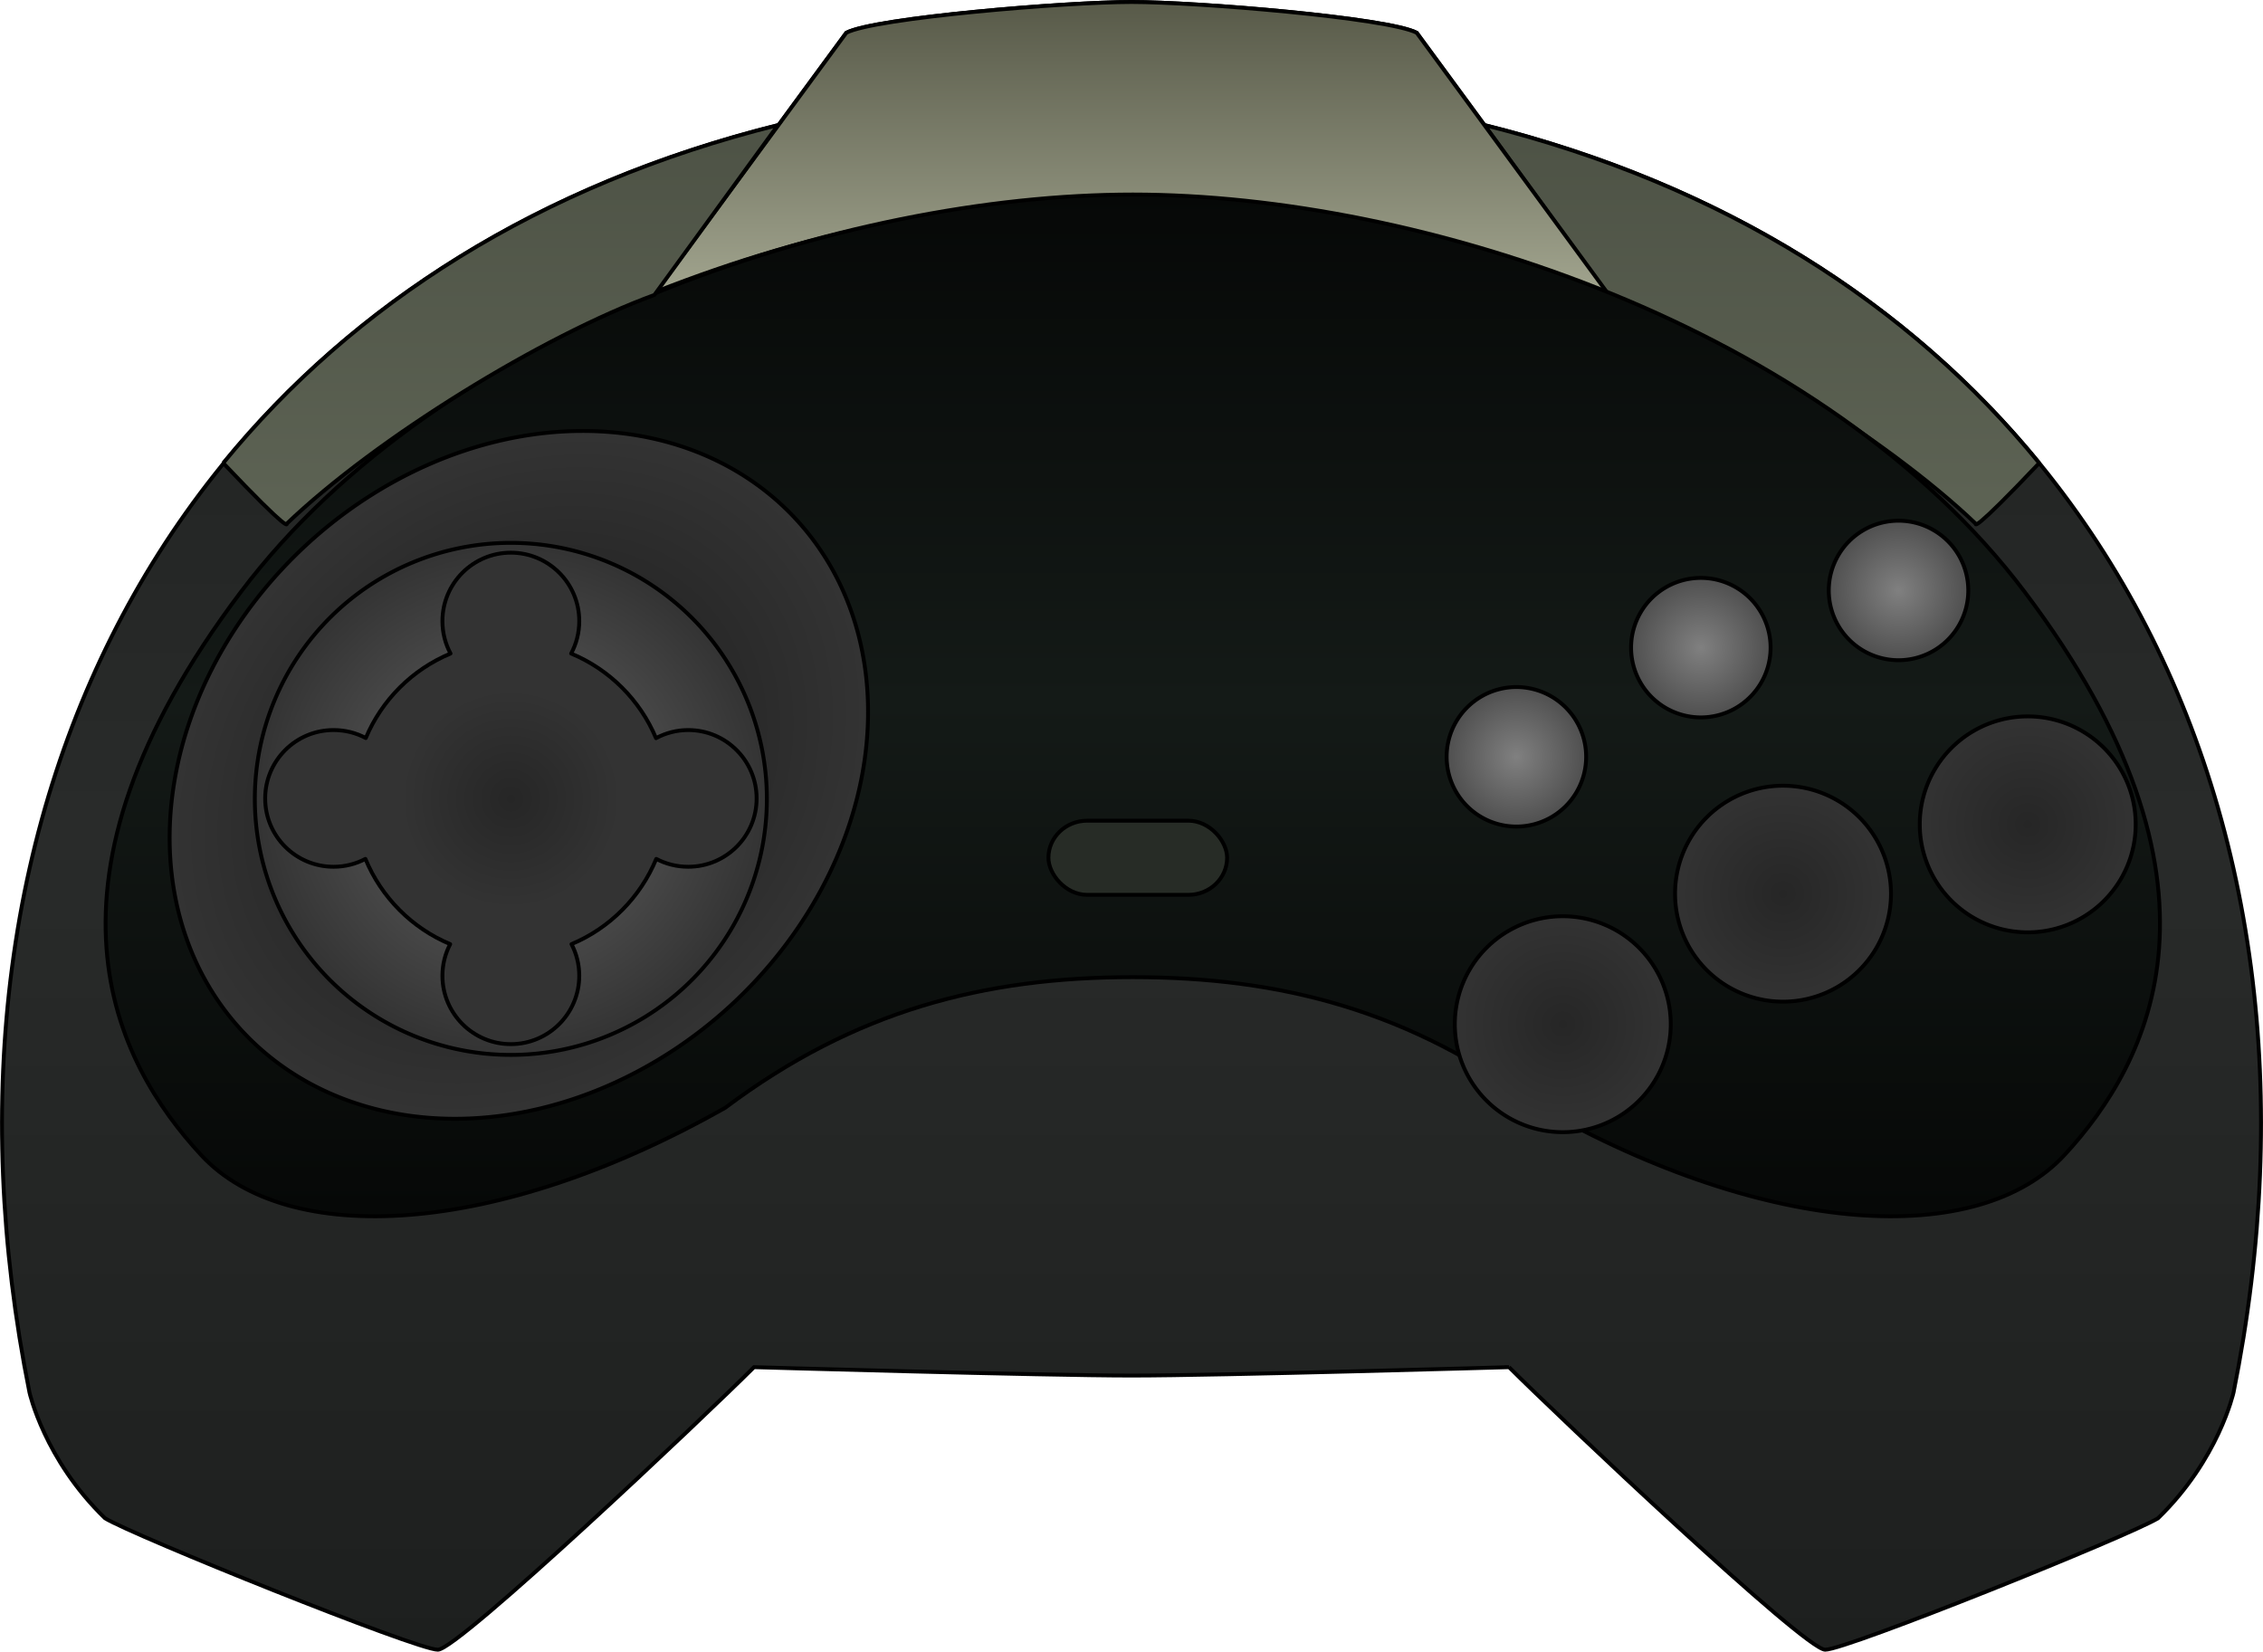 <?xml version="1.0" encoding="UTF-8" standalone="no"?>
<!-- Created with Inkscape (http://www.inkscape.org/) -->

<svg
   xmlns:dc="http://purl.org/dc/elements/1.1/"
   xmlns:cc="http://creativecommons.org/ns#"
   xmlns:rdf="http://www.w3.org/1999/02/22-rdf-syntax-ns#"
   xmlns:svg="http://www.w3.org/2000/svg"
   xmlns="http://www.w3.org/2000/svg"
   xmlns:xlink="http://www.w3.org/1999/xlink"
   version="1.1"
   width="584.071"
   height="426.282"
   id="svg4906">
  <defs
     id="defs4908">
    <radialGradient
       cx="404.852"
       cy="658.812"
       r="28.365"
       fx="404.852"
       fy="658.812"
       id="radialGradient4582"
       xlink:href="#linearGradient3959-2-2"
       gradientUnits="userSpaceOnUse"
       gradientTransform="translate(-270.754,-119.126)" />
    <linearGradient
       id="linearGradient3959-2-2">
      <stop
         id="stop3961-3-7"
         style="stop-color:#262626;stop-opacity:1"
         offset="0" />
      <stop
         id="stop3963-1-7"
         style="stop-color:#333333;stop-opacity:1"
         offset="1" />
    </linearGradient>
    <radialGradient
       cx="404.852"
       cy="658.812"
       r="28.365"
       fx="404.852"
       fy="658.812"
       id="radialGradient4609"
       xlink:href="#linearGradient4603"
       gradientUnits="userSpaceOnUse"
       gradientTransform="matrix(2.353,2.9412278e-8,-2.9199511e-8,2.336,-547.79,-880.201)" />
    <linearGradient
       id="linearGradient4603">
      <stop
         id="stop4605"
         style="stop-color:#484848;stop-opacity:1"
         offset="0" />
      <stop
         id="stop4611"
         style="stop-color:#484848;stop-opacity:1"
         offset="0.583" />
      <stop
         id="stop4607"
         style="stop-color:#333333;stop-opacity:1"
         offset="1" />
    </linearGradient>
    <radialGradient
       cx="404.852"
       cy="658.812"
       r="28.365"
       fx="404.852"
       fy="658.812"
       id="radialGradient4615"
       xlink:href="#linearGradient4617"
       gradientUnits="userSpaceOnUse"
       gradientTransform="matrix(3.418,0.039,-0.032,2.807,-957.956,-1206.252)" />
    <linearGradient
       id="linearGradient4617">
      <stop
         id="stop4620"
         style="stop-color:#282828;stop-opacity:1"
         offset="0" />
      <stop
         id="stop4622"
         style="stop-color:#282828;stop-opacity:1"
         offset="0.583" />
      <stop
         id="stop4624"
         style="stop-color:#333333;stop-opacity:1"
         offset="1" />
    </linearGradient>
    <linearGradient
       x1="527.023"
       y1="4688.757"
       x2="527.023"
       y2="4793.386"
       id="linearGradient4547"
       xlink:href="#linearGradient4537"
       gradientUnits="userSpaceOnUse"
       gradientTransform="matrix(-1,0,0,1,661.473,-4325.078)" />
    <linearGradient
       id="linearGradient4537">
      <stop
         id="stop4539"
         style="stop-color:#4d5245;stop-opacity:1"
         offset="0" />
      <stop
         id="stop4541"
         style="stop-color:#5d6354;stop-opacity:1"
         offset="1" />
    </linearGradient>
    <radialGradient
       cx="404.852"
       cy="658.812"
       r="28.365"
       fx="404.852"
       fy="658.812"
       id="radialGradient4501"
       xlink:href="#linearGradient4489"
       gradientUnits="userSpaceOnUse" />
    <linearGradient
       id="linearGradient4489">
      <stop
         id="stop4491"
         style="stop-color:#808080;stop-opacity:1"
         offset="0" />
      <stop
         id="stop4493"
         style="stop-color:#333333;stop-opacity:1"
         offset="1" />
    </linearGradient>
    <radialGradient
       cx="404.852"
       cy="658.812"
       r="28.365"
       fx="404.852"
       fy="658.812"
       id="radialGradient4497"
       xlink:href="#linearGradient4489"
       gradientUnits="userSpaceOnUse" />
    <linearGradient
       id="linearGradient4837">
      <stop
         id="stop4839"
         style="stop-color:#808080;stop-opacity:1"
         offset="0" />
      <stop
         id="stop4841"
         style="stop-color:#333333;stop-opacity:1"
         offset="1" />
    </linearGradient>
    <radialGradient
       cx="404.852"
       cy="658.812"
       r="28.365"
       fx="404.852"
       fy="658.812"
       id="radialGradient4487"
       xlink:href="#linearGradient4489"
       gradientUnits="userSpaceOnUse" />
    <linearGradient
       id="linearGradient4844">
      <stop
         id="stop4846"
         style="stop-color:#808080;stop-opacity:1"
         offset="0" />
      <stop
         id="stop4848"
         style="stop-color:#333333;stop-opacity:1"
         offset="1" />
    </linearGradient>
    <radialGradient
       cx="404.852"
       cy="658.812"
       r="28.365"
       fx="404.852"
       fy="658.812"
       id="radialGradient4483"
       xlink:href="#linearGradient3959-2"
       gradientUnits="userSpaceOnUse" />
    <linearGradient
       id="linearGradient3959-2">
      <stop
         id="stop3961-3"
         style="stop-color:#262626;stop-opacity:1"
         offset="0" />
      <stop
         id="stop3963-1"
         style="stop-color:#333333;stop-opacity:1"
         offset="1" />
    </linearGradient>
    <radialGradient
       cx="404.852"
       cy="658.812"
       r="28.365"
       fx="404.852"
       fy="658.812"
       id="radialGradient4479"
       xlink:href="#linearGradient3959-2"
       gradientUnits="userSpaceOnUse" />
    <linearGradient
       id="linearGradient4855">
      <stop
         id="stop4857"
         style="stop-color:#262626;stop-opacity:1"
         offset="0" />
      <stop
         id="stop4859"
         style="stop-color:#333333;stop-opacity:1"
         offset="1" />
    </linearGradient>
    <radialGradient
       cx="404.852"
       cy="658.812"
       r="28.365"
       fx="404.852"
       fy="658.812"
       id="radialGradient4458"
       xlink:href="#linearGradient3959-2"
       gradientUnits="userSpaceOnUse" />
    <linearGradient
       id="linearGradient4862">
      <stop
         id="stop4864"
         style="stop-color:#262626;stop-opacity:1"
         offset="0" />
      <stop
         id="stop4866"
         style="stop-color:#333333;stop-opacity:1"
         offset="1" />
    </linearGradient>
    <linearGradient
       x1="361.139"
       y1="4707.912"
       x2="361.139"
       y2="4970.731"
       id="linearGradient4524"
       xlink:href="#linearGradient4518"
       gradientUnits="userSpaceOnUse"
       gradientTransform="translate(-73.045,-4325.078)" />
    <linearGradient
       id="linearGradient4518">
      <stop
         id="stop4520"
         style="stop-color:#060807;stop-opacity:1"
         offset="0" />
      <stop
         id="stop4526"
         style="stop-color:#141a17;stop-opacity:1"
         offset="0.5" />
      <stop
         id="stop4522"
         style="stop-color:#060807;stop-opacity:1"
         offset="1" />
    </linearGradient>
    <linearGradient
       x1="362.319"
       y1="4657.603"
       x2="362.319"
       y2="4734.025"
       id="linearGradient4534"
       xlink:href="#linearGradient4528"
       gradientUnits="userSpaceOnUse"
       gradientTransform="translate(-73.045,-4325.078)" />
    <linearGradient
       id="linearGradient4528">
      <stop
         id="stop4530"
         style="stop-color:#565847;stop-opacity:1"
         offset="0" />
      <stop
         id="stop4532"
         style="stop-color:#a1a48e;stop-opacity:1"
         offset="1" />
    </linearGradient>
    <linearGradient
       x1="527.023"
       y1="4688.757"
       x2="527.023"
       y2="4793.386"
       id="linearGradient4543"
       xlink:href="#linearGradient4537"
       gradientUnits="userSpaceOnUse"
       gradientTransform="translate(-73.045,-4325.078)" />
    <linearGradient
       id="linearGradient4878">
      <stop
         id="stop4880"
         style="stop-color:#4d5245;stop-opacity:1"
         offset="0" />
      <stop
         id="stop4882"
         style="stop-color:#5d6354;stop-opacity:1"
         offset="1" />
    </linearGradient>
    <linearGradient
       x1="366.212"
       y1="4658.089"
       x2="366.212"
       y2="5085.032"
       id="linearGradient4514"
       xlink:href="#linearGradient4508"
       gradientUnits="userSpaceOnUse" />
    <linearGradient
       id="linearGradient4508">
      <stop
         id="stop4510"
         style="stop-color:#1d1f1e;stop-opacity:1"
         offset="0" />
      <stop
         id="stop4516"
         style="stop-color:#292b2a;stop-opacity:1"
         offset="0.5" />
      <stop
         id="stop4512"
         style="stop-color:#1d1f1e;stop-opacity:1"
         offset="1" />
    </linearGradient>
    <linearGradient
       x1="366.212"
       y1="4658.089"
       x2="366.212"
       y2="5085.032"
       id="linearGradient4904"
       xlink:href="#linearGradient4508"
       gradientUnits="userSpaceOnUse"
       gradientTransform="translate(-73.045,-4325.078)" />
  </defs>
  <g
     transform="translate(-2.249,-333.5)"
     id="layer1">
    <path
       d="m 391.72,686.359 c 12.345,12.345 76.25,72.841 81.588,72.924 5.338,0.083 78.58,-29.431 85.921,-33.935 15.681,-15.181 19.495,-32.491 19.495,-32.491 30.495,-151.751 -38.01,-288.331 -193.336,-327.076 l -17.495,-23.827 c -7.34,-3.837 -56.655,-7.942 -73.607,-7.942 -16.952,0 -66.267,4.105 -73.607,7.942 l -17.495,23.827 c -155.326,38.745 -223.83,175.325 -193.336,327.076 0,0 3.813,17.31 19.495,32.491 7.34,4.504 80.582,34.018 85.921,33.935 5.338,-0.083 69.244,-60.58 81.588,-72.924 0,0 74.54,2.166 97.434,2.166 22.894,0 97.434,-2.166 97.434,-2.166 z"
       id="path4431"
       style="fill:url(#linearGradient4904);fill-opacity:1;stroke:#000000;stroke-width:1px;stroke-linecap:butt;stroke-linejoin:miter;stroke-opacity:1" />
    <path
       d="m 528.568,453.014 c -33.535,-41.049 -81.516,-71.851 -143.18,-87.233 l 31.905,43.843 c 28.881,10.572 71.684,36.875 94.891,59.051 0,0 -1.275,2.967 16.384,-15.662 z"
       id="path4435"
       style="fill:url(#linearGradient4543);fill-opacity:1;stroke:#000000;stroke-width:1px;stroke-linecap:butt;stroke-linejoin:miter;stroke-opacity:1" />
    <path
       d="m 417.211,409.22 -49.318,-67.265 c -7.34,-3.837 -56.655,-7.942 -73.607,-7.942 -16.952,0 -66.267,4.105 -73.607,7.942 l -49.086,66.8 c 81.328,-32.031 162.887,-31.763 245.619,0.465 z"
       id="path4441"
       style="fill:url(#linearGradient4534);fill-opacity:1;stroke:#000000;stroke-width:1px;stroke-linecap:butt;stroke-linejoin:miter;stroke-opacity:1" />
    <path
       d="m 64.467,486.208 c -56.755,75.18 -32.452,121.52 -10.273,145.436 22.179,23.916 75.991,21.252 135.239,-12.236 33.488,-25.116 66.89,-33.712 105.184,-33.712 38.294,0 71.696,8.597 105.184,33.712 59.248,33.488 113.06,36.152 135.239,12.236 22.179,-23.916 46.482,-70.256 -10.273,-145.436 -51.612,-68.367 -155.776,-102.502 -230.15,-102.502 -74.374,0 -178.538,34.135 -230.15,102.502 z"
       id="path4505"
       style="fill:url(#linearGradient4524);fill-opacity:1;stroke:#000000;stroke-width:1px;stroke-linecap:butt;stroke-linejoin:miter;stroke-opacity:1" />
    <path
       d="m 432.717,658.812 a 27.865,27.865 0 1 1 -55.73,0 27.865,27.865 0 1 1 55.73,0 z"
       transform="translate(0.746,-60.97)"
       id="path4004-6"
       style="fill:url(#radialGradient4458);fill-opacity:1;stroke:#000000;stroke-width:1;stroke-linecap:round;stroke-linejoin:round;stroke-miterlimit:4;stroke-opacity:1;stroke-dasharray:none" />
    <path
       d="m 432.717,658.812 a 27.865,27.865 0 1 1 -55.73,0 27.865,27.865 0 1 1 55.73,0 z"
       transform="translate(57.588,-94.654)"
       id="path4477"
       style="fill:url(#radialGradient4479);fill-opacity:1;stroke:#000000;stroke-width:1;stroke-linecap:round;stroke-linejoin:round;stroke-miterlimit:4;stroke-opacity:1;stroke-dasharray:none" />
    <path
       d="m 432.717,658.812 a 27.865,27.865 0 1 1 -55.73,0 27.865,27.865 0 1 1 55.73,0 z"
       transform="translate(120.746,-112.548)"
       id="path4481"
       style="fill:url(#radialGradient4483);fill-opacity:1;stroke:#000000;stroke-width:1;stroke-linecap:round;stroke-linejoin:round;stroke-miterlimit:4;stroke-opacity:1;stroke-dasharray:none" />
    <path
       d="m 422.854,658.812 a 18.002,18.002 0 1 1 -36.005,0 18.002,18.002 0 1 1 36.005,0 z"
       transform="translate(-11.227,-129.987)"
       id="path4485"
       style="fill:url(#radialGradient4487);fill-opacity:1;stroke:#000000;stroke-width:1;stroke-linecap:round;stroke-linejoin:round;stroke-miterlimit:4;stroke-opacity:1;stroke-dasharray:none" />
    <path
       d="m 422.854,658.812 a 18.002,18.002 0 1 1 -36.005,0 18.002,18.002 0 1 1 36.005,0 z"
       transform="translate(36.376,-158.155)"
       id="path4495"
       style="fill:url(#radialGradient4497);fill-opacity:1;stroke:#000000;stroke-width:1;stroke-linecap:round;stroke-linejoin:round;stroke-miterlimit:4;stroke-opacity:1;stroke-dasharray:none" />
    <path
       d="m 422.854,658.812 a 18.002,18.002 0 1 1 -36.005,0 18.002,18.002 0 1 1 36.005,0 z"
       transform="translate(87.399,-172.919)"
       id="path4499"
       style="fill:url(#radialGradient4501);fill-opacity:1;stroke:#000000;stroke-width:1;stroke-linecap:round;stroke-linejoin:round;stroke-miterlimit:4;stroke-opacity:1;stroke-dasharray:none" />
    <path
       d="m 59.86,453.014 c 33.535,-41.049 81.516,-71.851 143.18,-87.233 l -31.905,43.843 c -28.881,10.572 -71.684,36.875 -94.891,59.051 0,0 1.275,2.967 -16.384,-15.662 z"
       id="path4545"
       style="fill:url(#linearGradient4547);fill-opacity:1;stroke:#000000;stroke-width:1px;stroke-linecap:butt;stroke-linejoin:miter;stroke-opacity:1" />
    <rect
       width="46.116"
       height="19.14"
       rx="10"
       ry="10"
       x="272.846"
       y="545.316"
       id="rect4159-8"
       style="fill:#272c26;fill-opacity:1;stroke:#000000;stroke-width:1;stroke-linecap:butt;stroke-linejoin:miter;stroke-miterlimit:4;stroke-opacity:1;stroke-dasharray:none;stroke-dashoffset:0" />
    <path
       d="m 502.164,658.812 a 97.313,80.816 0 1 1 -194.626,0 97.313,80.816 0 1 1 194.626,0 z"
       transform="matrix(0.736,-0.677,0.677,0.736,-607.823,322.688)"
       id="path4613"
       style="fill:url(#radialGradient4615);fill-opacity:1;stroke:#000000;stroke-width:1;stroke-linecap:round;stroke-linejoin:round;stroke-miterlimit:4;stroke-opacity:1;stroke-dasharray:none" />
    <path
       d="m 470.928,658.812 a 66.077,66.077 0 1 1 -132.154,0 66.077,66.077 0 1 1 132.154,0 z"
       transform="translate(-270.754,-119.126)"
       id="path4004-6-1"
       style="fill:url(#radialGradient4609);fill-opacity:1;stroke:#000000;stroke-width:1;stroke-linecap:round;stroke-linejoin:round;stroke-miterlimit:4;stroke-opacity:1;stroke-dasharray:none" />
    <path
       d="m 134.093,476.141 c -9.751,0 -17.656,7.905 -17.656,17.656 0,3.032 0.747,5.882 2.094,8.375 -9.86,4.094 -17.742,11.973 -21.875,21.812 -2.479,-1.327 -5.305,-2.062 -8.312,-2.062 -9.751,0 -17.656,7.905 -17.656,17.656 0,9.751 7.905,17.625 17.656,17.625 2.973,0 5.76,-0.733 8.219,-2.031 4.095,9.912 11.984,17.865 21.875,22 -1.276,2.442 -2,5.21 -2,8.156 0,9.751 7.905,17.656 17.656,17.656 9.751,0 17.656,-7.905 17.656,-17.656 0,-2.947 -0.723,-5.714 -2,-8.156 9.89,-4.135 17.78,-12.089 21.875,-22 2.464,1.306 5.268,2.031 8.25,2.031 9.751,0 17.656,-7.874 17.656,-17.625 0,-9.751 -7.905,-17.656 -17.656,-17.656 -3.012,0 -5.831,0.764 -8.312,2.094 -4.129,-9.857 -12.034,-17.745 -21.906,-21.844 1.347,-2.493 2.094,-5.343 2.094,-8.375 0,-9.751 -7.905,-17.656 -17.656,-17.656 z"
       id="path4601"
       style="fill:url(#radialGradient4582);fill-opacity:1;stroke:#000000;stroke-width:1;stroke-linecap:round;stroke-linejoin:round;stroke-miterlimit:4;stroke-opacity:1;stroke-dasharray:none" />
  </g>
</svg>
